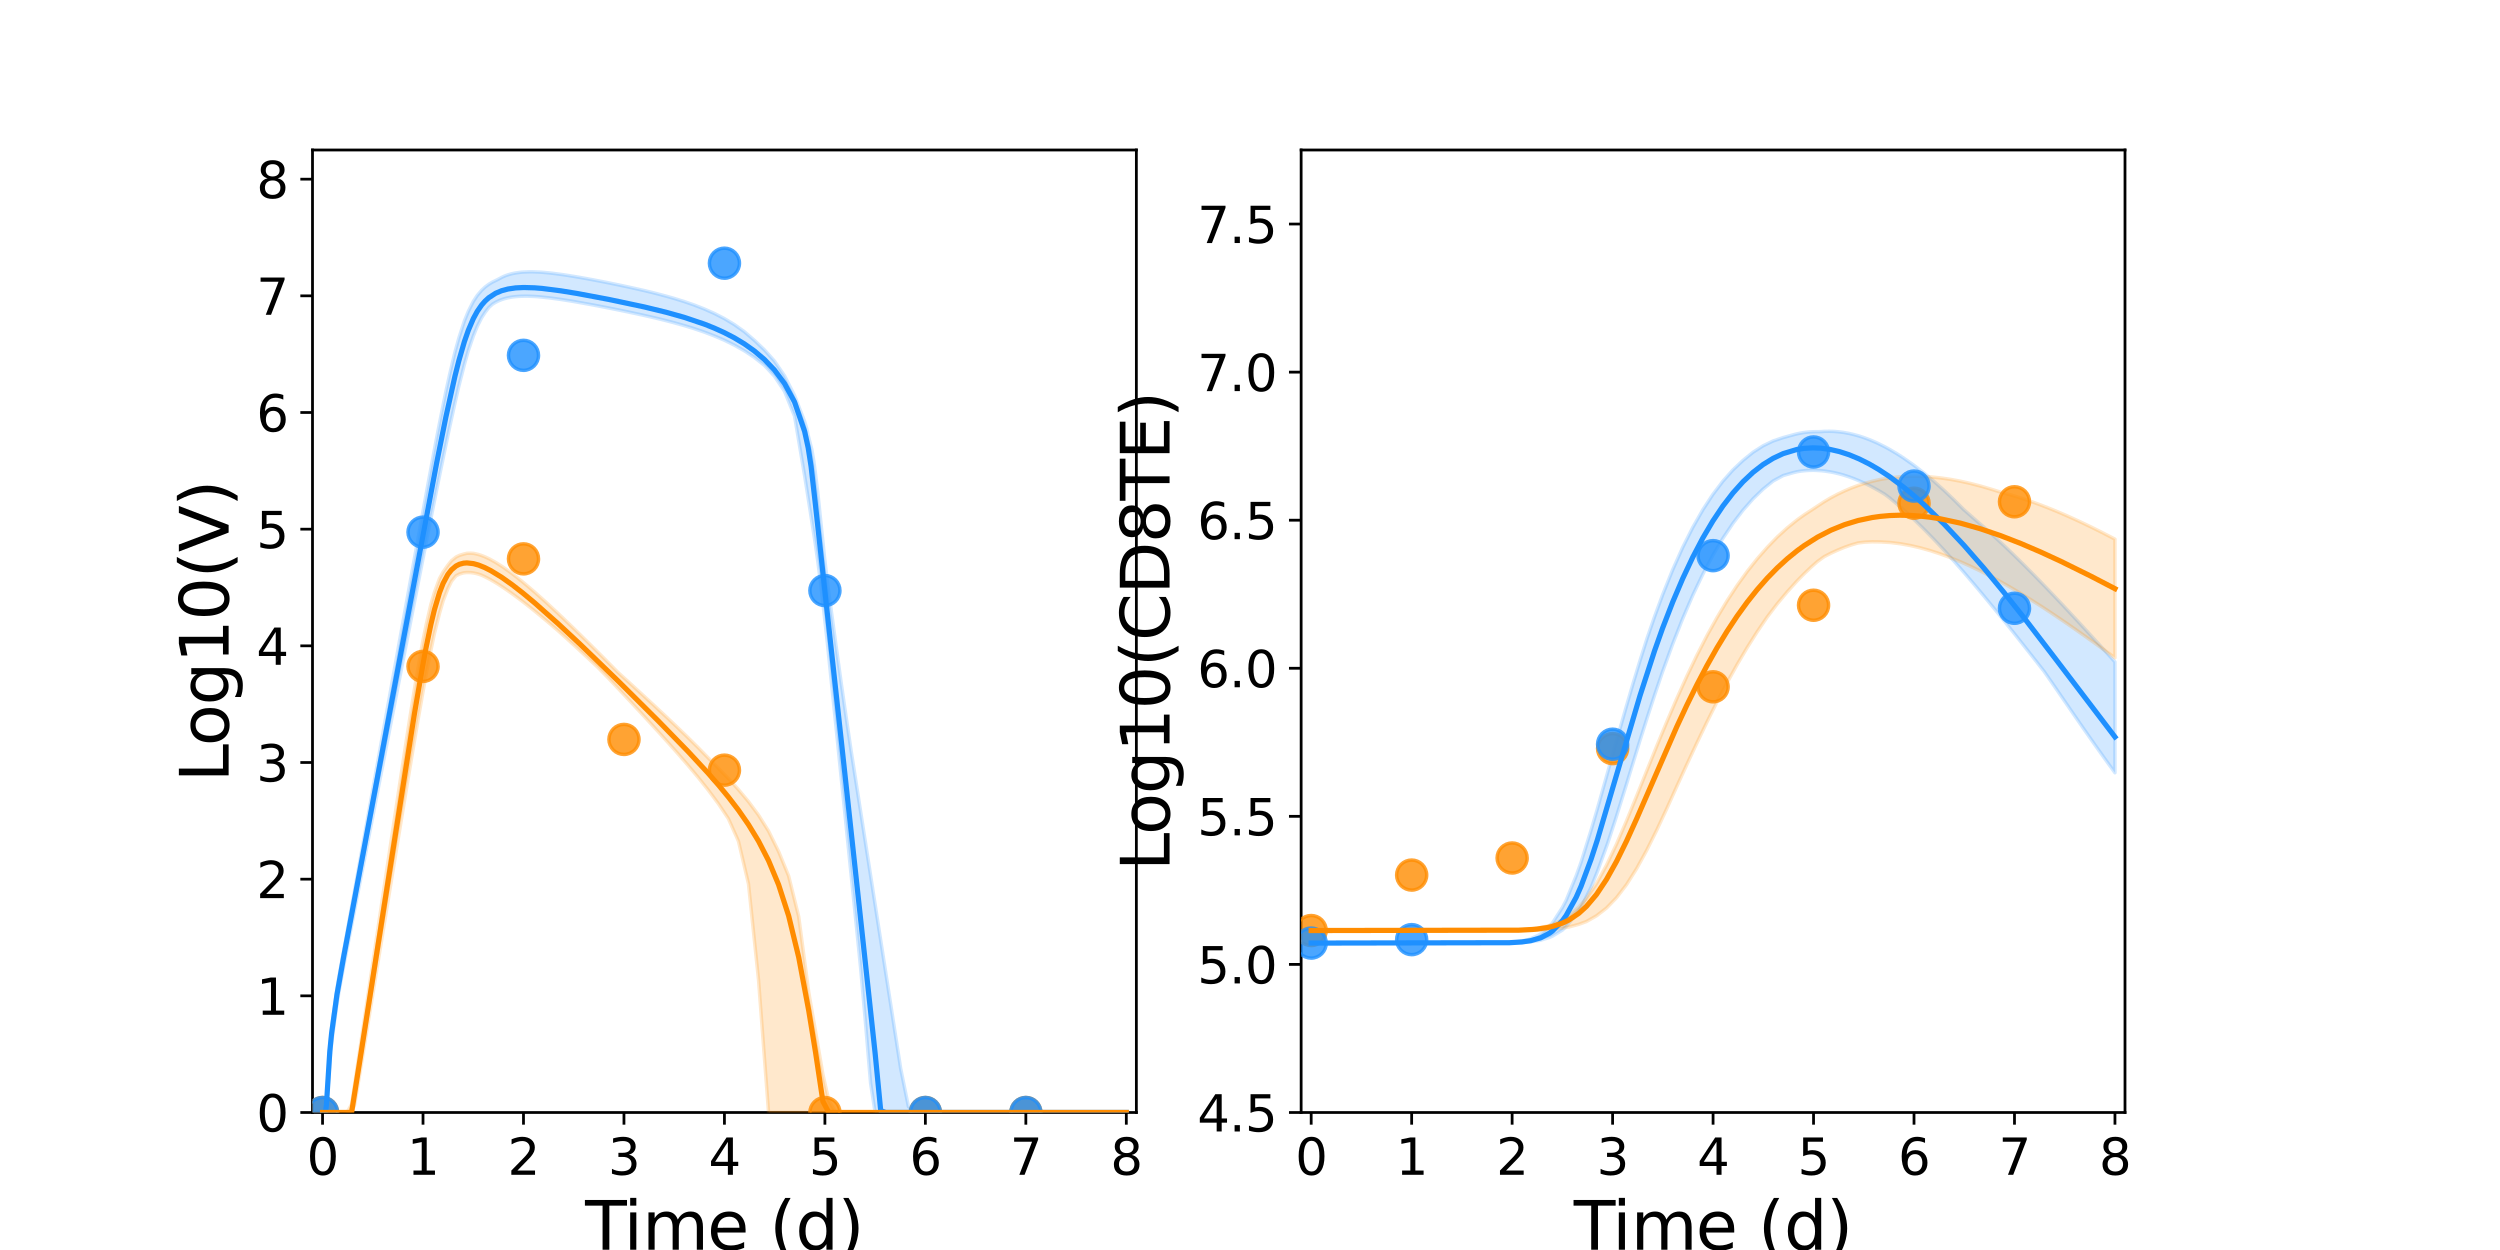 <?xml version="1.0" encoding="utf-8" standalone="no"?>
<!DOCTYPE svg PUBLIC "-//W3C//DTD SVG 1.1//EN"
  "http://www.w3.org/Graphics/SVG/1.1/DTD/svg11.dtd">
<svg xmlns:xlink="http://www.w3.org/1999/xlink" width="720pt" height="360pt" viewBox="0 0 720 360" xmlns="http://www.w3.org/2000/svg" version="1.1">
 <defs>
  <style type="text/css">*{stroke-linejoin: round; stroke-linecap: butt}</style>
 </defs>
 <g id="figure_1">
  <g id="patch_1">
   <path d="M 0 360 
L 720 360 
L 720 0 
L 0 0 
z
" style="fill: #ffffff"/>
  </g>
  <g id="axes_1">
   <g id="patch_2">
    <path d="M 90 320.4 
L 327.273 320.4 
L 327.273 43.2 
L 90 43.2 
z
" style="fill: #ffffff"/>
   </g>
   <g id="matplotlib.axis_1">
    <g id="xtick_1">
     <g id="line2d_1">
      <defs>
       <path id="m7ae15c08d1" d="M 0 0 
L 0 3.5 
" style="stroke: #000000; stroke-width: 0.8"/>
      </defs>
      <g>
       <use xlink:href="#m7ae15c08d1" x="92.894" y="320.4" style="stroke: #000000; stroke-width: 0.8"/>
      </g>
     </g>
     <g id="text_1">
      <!-- 0 -->
      <g transform="translate(88.313 338.342) scale(0.144 -0.144)">
       <defs>
        <path id="DejaVuSans-30" d="M 2034 4250 
Q 1547 4250 1301 3770 
Q 1056 3291 1056 2328 
Q 1056 1369 1301 889 
Q 1547 409 2034 409 
Q 2525 409 2770 889 
Q 3016 1369 3016 2328 
Q 3016 3291 2770 3770 
Q 2525 4250 2034 4250 
z
M 2034 4750 
Q 2819 4750 3233 4129 
Q 3647 3509 3647 2328 
Q 3647 1150 3233 529 
Q 2819 -91 2034 -91 
Q 1250 -91 836 529 
Q 422 1150 422 2328 
Q 422 3509 836 4129 
Q 1250 4750 2034 4750 
z
" transform="scale(0.016)"/>
       </defs>
       <use xlink:href="#DejaVuSans-30"/>
      </g>
     </g>
    </g>
    <g id="xtick_2">
     <g id="line2d_2">
      <g>
       <use xlink:href="#m7ae15c08d1" x="121.829" y="320.4" style="stroke: #000000; stroke-width: 0.8"/>
      </g>
     </g>
     <g id="text_2">
      <!-- 1 -->
      <g transform="translate(117.248 338.342) scale(0.144 -0.144)">
       <defs>
        <path id="DejaVuSans-31" d="M 794 531 
L 1825 531 
L 1825 4091 
L 703 3866 
L 703 4441 
L 1819 4666 
L 2450 4666 
L 2450 531 
L 3481 531 
L 3481 0 
L 794 0 
L 794 531 
z
" transform="scale(0.016)"/>
       </defs>
       <use xlink:href="#DejaVuSans-31"/>
      </g>
     </g>
    </g>
    <g id="xtick_3">
     <g id="line2d_3">
      <g>
       <use xlink:href="#m7ae15c08d1" x="150.765" y="320.4" style="stroke: #000000; stroke-width: 0.8"/>
      </g>
     </g>
     <g id="text_3">
      <!-- 2 -->
      <g transform="translate(146.184 338.342) scale(0.144 -0.144)">
       <defs>
        <path id="DejaVuSans-32" d="M 1228 531 
L 3431 531 
L 3431 0 
L 469 0 
L 469 531 
Q 828 903 1448 1529 
Q 2069 2156 2228 2338 
Q 2531 2678 2651 2914 
Q 2772 3150 2772 3378 
Q 2772 3750 2511 3984 
Q 2250 4219 1831 4219 
Q 1534 4219 1204 4116 
Q 875 4013 500 3803 
L 500 4441 
Q 881 4594 1212 4672 
Q 1544 4750 1819 4750 
Q 2544 4750 2975 4387 
Q 3406 4025 3406 3419 
Q 3406 3131 3298 2873 
Q 3191 2616 2906 2266 
Q 2828 2175 2409 1742 
Q 1991 1309 1228 531 
z
" transform="scale(0.016)"/>
       </defs>
       <use xlink:href="#DejaVuSans-32"/>
      </g>
     </g>
    </g>
    <g id="xtick_4">
     <g id="line2d_4">
      <g>
       <use xlink:href="#m7ae15c08d1" x="179.701" y="320.4" style="stroke: #000000; stroke-width: 0.8"/>
      </g>
     </g>
     <g id="text_4">
      <!-- 3 -->
      <g transform="translate(175.12 338.342) scale(0.144 -0.144)">
       <defs>
        <path id="DejaVuSans-33" d="M 2597 2516 
Q 3050 2419 3304 2112 
Q 3559 1806 3559 1356 
Q 3559 666 3084 287 
Q 2609 -91 1734 -91 
Q 1441 -91 1130 -33 
Q 819 25 488 141 
L 488 750 
Q 750 597 1062 519 
Q 1375 441 1716 441 
Q 2309 441 2620 675 
Q 2931 909 2931 1356 
Q 2931 1769 2642 2001 
Q 2353 2234 1838 2234 
L 1294 2234 
L 1294 2753 
L 1863 2753 
Q 2328 2753 2575 2939 
Q 2822 3125 2822 3475 
Q 2822 3834 2567 4026 
Q 2313 4219 1838 4219 
Q 1578 4219 1281 4162 
Q 984 4106 628 3988 
L 628 4550 
Q 988 4650 1302 4700 
Q 1616 4750 1894 4750 
Q 2613 4750 3031 4423 
Q 3450 4097 3450 3541 
Q 3450 3153 3228 2886 
Q 3006 2619 2597 2516 
z
" transform="scale(0.016)"/>
       </defs>
       <use xlink:href="#DejaVuSans-33"/>
      </g>
     </g>
    </g>
    <g id="xtick_5">
     <g id="line2d_5">
      <g>
       <use xlink:href="#m7ae15c08d1" x="208.636" y="320.4" style="stroke: #000000; stroke-width: 0.8"/>
      </g>
     </g>
     <g id="text_5">
      <!-- 4 -->
      <g transform="translate(204.055 338.342) scale(0.144 -0.144)">
       <defs>
        <path id="DejaVuSans-34" d="M 2419 4116 
L 825 1625 
L 2419 1625 
L 2419 4116 
z
M 2253 4666 
L 3047 4666 
L 3047 1625 
L 3713 1625 
L 3713 1100 
L 3047 1100 
L 3047 0 
L 2419 0 
L 2419 1100 
L 313 1100 
L 313 1709 
L 2253 4666 
z
" transform="scale(0.016)"/>
       </defs>
       <use xlink:href="#DejaVuSans-34"/>
      </g>
     </g>
    </g>
    <g id="xtick_6">
     <g id="line2d_6">
      <g>
       <use xlink:href="#m7ae15c08d1" x="237.572" y="320.4" style="stroke: #000000; stroke-width: 0.8"/>
      </g>
     </g>
     <g id="text_6">
      <!-- 5 -->
      <g transform="translate(232.991 338.342) scale(0.144 -0.144)">
       <defs>
        <path id="DejaVuSans-35" d="M 691 4666 
L 3169 4666 
L 3169 4134 
L 1269 4134 
L 1269 2991 
Q 1406 3038 1543 3061 
Q 1681 3084 1819 3084 
Q 2600 3084 3056 2656 
Q 3513 2228 3513 1497 
Q 3513 744 3044 326 
Q 2575 -91 1722 -91 
Q 1428 -91 1123 -41 
Q 819 9 494 109 
L 494 744 
Q 775 591 1075 516 
Q 1375 441 1709 441 
Q 2250 441 2565 725 
Q 2881 1009 2881 1497 
Q 2881 1984 2565 2268 
Q 2250 2553 1709 2553 
Q 1456 2553 1204 2497 
Q 953 2441 691 2322 
L 691 4666 
z
" transform="scale(0.016)"/>
       </defs>
       <use xlink:href="#DejaVuSans-35"/>
      </g>
     </g>
    </g>
    <g id="xtick_7">
     <g id="line2d_7">
      <g>
       <use xlink:href="#m7ae15c08d1" x="266.508" y="320.4" style="stroke: #000000; stroke-width: 0.8"/>
      </g>
     </g>
     <g id="text_7">
      <!-- 6 -->
      <g transform="translate(261.927 338.342) scale(0.144 -0.144)">
       <defs>
        <path id="DejaVuSans-36" d="M 2113 2584 
Q 1688 2584 1439 2293 
Q 1191 2003 1191 1497 
Q 1191 994 1439 701 
Q 1688 409 2113 409 
Q 2538 409 2786 701 
Q 3034 994 3034 1497 
Q 3034 2003 2786 2293 
Q 2538 2584 2113 2584 
z
M 3366 4563 
L 3366 3988 
Q 3128 4100 2886 4159 
Q 2644 4219 2406 4219 
Q 1781 4219 1451 3797 
Q 1122 3375 1075 2522 
Q 1259 2794 1537 2939 
Q 1816 3084 2150 3084 
Q 2853 3084 3261 2657 
Q 3669 2231 3669 1497 
Q 3669 778 3244 343 
Q 2819 -91 2113 -91 
Q 1303 -91 875 529 
Q 447 1150 447 2328 
Q 447 3434 972 4092 
Q 1497 4750 2381 4750 
Q 2619 4750 2861 4703 
Q 3103 4656 3366 4563 
z
" transform="scale(0.016)"/>
       </defs>
       <use xlink:href="#DejaVuSans-36"/>
      </g>
     </g>
    </g>
    <g id="xtick_8">
     <g id="line2d_8">
      <g>
       <use xlink:href="#m7ae15c08d1" x="295.443" y="320.4" style="stroke: #000000; stroke-width: 0.8"/>
      </g>
     </g>
     <g id="text_8">
      <!-- 7 -->
      <g transform="translate(290.862 338.342) scale(0.144 -0.144)">
       <defs>
        <path id="DejaVuSans-37" d="M 525 4666 
L 3525 4666 
L 3525 4397 
L 1831 0 
L 1172 0 
L 2766 4134 
L 525 4134 
L 525 4666 
z
" transform="scale(0.016)"/>
       </defs>
       <use xlink:href="#DejaVuSans-37"/>
      </g>
     </g>
    </g>
    <g id="xtick_9">
     <g id="line2d_9">
      <g>
       <use xlink:href="#m7ae15c08d1" x="324.379" y="320.4" style="stroke: #000000; stroke-width: 0.8"/>
      </g>
     </g>
     <g id="text_9">
      <!-- 8 -->
      <g transform="translate(319.798 338.342) scale(0.144 -0.144)">
       <defs>
        <path id="DejaVuSans-38" d="M 2034 2216 
Q 1584 2216 1326 1975 
Q 1069 1734 1069 1313 
Q 1069 891 1326 650 
Q 1584 409 2034 409 
Q 2484 409 2743 651 
Q 3003 894 3003 1313 
Q 3003 1734 2745 1975 
Q 2488 2216 2034 2216 
z
M 1403 2484 
Q 997 2584 770 2862 
Q 544 3141 544 3541 
Q 544 4100 942 4425 
Q 1341 4750 2034 4750 
Q 2731 4750 3128 4425 
Q 3525 4100 3525 3541 
Q 3525 3141 3298 2862 
Q 3072 2584 2669 2484 
Q 3125 2378 3379 2068 
Q 3634 1759 3634 1313 
Q 3634 634 3220 271 
Q 2806 -91 2034 -91 
Q 1263 -91 848 271 
Q 434 634 434 1313 
Q 434 1759 690 2068 
Q 947 2378 1403 2484 
z
M 1172 3481 
Q 1172 3119 1398 2916 
Q 1625 2713 2034 2713 
Q 2441 2713 2670 2916 
Q 2900 3119 2900 3481 
Q 2900 3844 2670 4047 
Q 2441 4250 2034 4250 
Q 1625 4250 1398 4047 
Q 1172 3844 1172 3481 
z
" transform="scale(0.016)"/>
       </defs>
       <use xlink:href="#DejaVuSans-38"/>
      </g>
     </g>
    </g>
    <g id="text_10">
     <!-- Time (d) -->
     <g transform="translate(168.511 359.925) scale(0.192 -0.192)">
      <defs>
       <path id="DejaVuSans-54" d="M -19 4666 
L 3928 4666 
L 3928 4134 
L 2272 4134 
L 2272 0 
L 1638 0 
L 1638 4134 
L -19 4134 
L -19 4666 
z
" transform="scale(0.016)"/>
       <path id="DejaVuSans-69" d="M 603 3500 
L 1178 3500 
L 1178 0 
L 603 0 
L 603 3500 
z
M 603 4863 
L 1178 4863 
L 1178 4134 
L 603 4134 
L 603 4863 
z
" transform="scale(0.016)"/>
       <path id="DejaVuSans-6d" d="M 3328 2828 
Q 3544 3216 3844 3400 
Q 4144 3584 4550 3584 
Q 5097 3584 5394 3201 
Q 5691 2819 5691 2113 
L 5691 0 
L 5113 0 
L 5113 2094 
Q 5113 2597 4934 2840 
Q 4756 3084 4391 3084 
Q 3944 3084 3684 2787 
Q 3425 2491 3425 1978 
L 3425 0 
L 2847 0 
L 2847 2094 
Q 2847 2600 2669 2842 
Q 2491 3084 2119 3084 
Q 1678 3084 1418 2786 
Q 1159 2488 1159 1978 
L 1159 0 
L 581 0 
L 581 3500 
L 1159 3500 
L 1159 2956 
Q 1356 3278 1631 3431 
Q 1906 3584 2284 3584 
Q 2666 3584 2933 3390 
Q 3200 3197 3328 2828 
z
" transform="scale(0.016)"/>
       <path id="DejaVuSans-65" d="M 3597 1894 
L 3597 1613 
L 953 1613 
Q 991 1019 1311 708 
Q 1631 397 2203 397 
Q 2534 397 2845 478 
Q 3156 559 3463 722 
L 3463 178 
Q 3153 47 2828 -22 
Q 2503 -91 2169 -91 
Q 1331 -91 842 396 
Q 353 884 353 1716 
Q 353 2575 817 3079 
Q 1281 3584 2069 3584 
Q 2775 3584 3186 3129 
Q 3597 2675 3597 1894 
z
M 3022 2063 
Q 3016 2534 2758 2815 
Q 2500 3097 2075 3097 
Q 1594 3097 1305 2825 
Q 1016 2553 972 2059 
L 3022 2063 
z
" transform="scale(0.016)"/>
       <path id="DejaVuSans-20" transform="scale(0.016)"/>
       <path id="DejaVuSans-28" d="M 1984 4856 
Q 1566 4138 1362 3434 
Q 1159 2731 1159 2009 
Q 1159 1288 1364 580 
Q 1569 -128 1984 -844 
L 1484 -844 
Q 1016 -109 783 600 
Q 550 1309 550 2009 
Q 550 2706 781 3412 
Q 1013 4119 1484 4856 
L 1984 4856 
z
" transform="scale(0.016)"/>
       <path id="DejaVuSans-64" d="M 2906 2969 
L 2906 4863 
L 3481 4863 
L 3481 0 
L 2906 0 
L 2906 525 
Q 2725 213 2448 61 
Q 2172 -91 1784 -91 
Q 1150 -91 751 415 
Q 353 922 353 1747 
Q 353 2572 751 3078 
Q 1150 3584 1784 3584 
Q 2172 3584 2448 3432 
Q 2725 3281 2906 2969 
z
M 947 1747 
Q 947 1113 1208 752 
Q 1469 391 1925 391 
Q 2381 391 2643 752 
Q 2906 1113 2906 1747 
Q 2906 2381 2643 2742 
Q 2381 3103 1925 3103 
Q 1469 3103 1208 2742 
Q 947 2381 947 1747 
z
" transform="scale(0.016)"/>
       <path id="DejaVuSans-29" d="M 513 4856 
L 1013 4856 
Q 1481 4119 1714 3412 
Q 1947 2706 1947 2009 
Q 1947 1309 1714 600 
Q 1481 -109 1013 -844 
L 513 -844 
Q 928 -128 1133 580 
Q 1338 1288 1338 2009 
Q 1338 2731 1133 3434 
Q 928 4138 513 4856 
z
" transform="scale(0.016)"/>
      </defs>
      <use xlink:href="#DejaVuSans-54"/>
      <use xlink:href="#DejaVuSans-69" x="57.959"/>
      <use xlink:href="#DejaVuSans-6d" x="85.742"/>
      <use xlink:href="#DejaVuSans-65" x="183.154"/>
      <use xlink:href="#DejaVuSans-20" x="244.678"/>
      <use xlink:href="#DejaVuSans-28" x="276.465"/>
      <use xlink:href="#DejaVuSans-64" x="315.479"/>
      <use xlink:href="#DejaVuSans-29" x="378.955"/>
     </g>
    </g>
   </g>
   <g id="matplotlib.axis_2">
    <g id="ytick_1">
     <g id="line2d_10">
      <defs>
       <path id="md135dde572" d="M 0 0 
L -3.5 0 
" style="stroke: #000000; stroke-width: 0.8"/>
      </defs>
      <g>
       <use xlink:href="#md135dde572" x="90" y="320.4" style="stroke: #000000; stroke-width: 0.8"/>
      </g>
     </g>
     <g id="text_11">
      <!-- 0 -->
      <g transform="translate(73.838 325.871) scale(0.144 -0.144)">
       <use xlink:href="#DejaVuSans-30"/>
      </g>
     </g>
    </g>
    <g id="ytick_2">
     <g id="line2d_11">
      <g>
       <use xlink:href="#md135dde572" x="90" y="286.8" style="stroke: #000000; stroke-width: 0.8"/>
      </g>
     </g>
     <g id="text_12">
      <!-- 1 -->
      <g transform="translate(73.838 292.271) scale(0.144 -0.144)">
       <use xlink:href="#DejaVuSans-31"/>
      </g>
     </g>
    </g>
    <g id="ytick_3">
     <g id="line2d_12">
      <g>
       <use xlink:href="#md135dde572" x="90" y="253.2" style="stroke: #000000; stroke-width: 0.8"/>
      </g>
     </g>
     <g id="text_13">
      <!-- 2 -->
      <g transform="translate(73.838 258.671) scale(0.144 -0.144)">
       <use xlink:href="#DejaVuSans-32"/>
      </g>
     </g>
    </g>
    <g id="ytick_4">
     <g id="line2d_13">
      <g>
       <use xlink:href="#md135dde572" x="90" y="219.6" style="stroke: #000000; stroke-width: 0.8"/>
      </g>
     </g>
     <g id="text_14">
      <!-- 3 -->
      <g transform="translate(73.838 225.071) scale(0.144 -0.144)">
       <use xlink:href="#DejaVuSans-33"/>
      </g>
     </g>
    </g>
    <g id="ytick_5">
     <g id="line2d_14">
      <g>
       <use xlink:href="#md135dde572" x="90" y="186" style="stroke: #000000; stroke-width: 0.8"/>
      </g>
     </g>
     <g id="text_15">
      <!-- 4 -->
      <g transform="translate(73.838 191.471) scale(0.144 -0.144)">
       <use xlink:href="#DejaVuSans-34"/>
      </g>
     </g>
    </g>
    <g id="ytick_6">
     <g id="line2d_15">
      <g>
       <use xlink:href="#md135dde572" x="90" y="152.4" style="stroke: #000000; stroke-width: 0.8"/>
      </g>
     </g>
     <g id="text_16">
      <!-- 5 -->
      <g transform="translate(73.838 157.871) scale(0.144 -0.144)">
       <use xlink:href="#DejaVuSans-35"/>
      </g>
     </g>
    </g>
    <g id="ytick_7">
     <g id="line2d_16">
      <g>
       <use xlink:href="#md135dde572" x="90" y="118.8" style="stroke: #000000; stroke-width: 0.8"/>
      </g>
     </g>
     <g id="text_17">
      <!-- 6 -->
      <g transform="translate(73.838 124.271) scale(0.144 -0.144)">
       <use xlink:href="#DejaVuSans-36"/>
      </g>
     </g>
    </g>
    <g id="ytick_8">
     <g id="line2d_17">
      <g>
       <use xlink:href="#md135dde572" x="90" y="85.2" style="stroke: #000000; stroke-width: 0.8"/>
      </g>
     </g>
     <g id="text_18">
      <!-- 7 -->
      <g transform="translate(73.838 90.671) scale(0.144 -0.144)">
       <use xlink:href="#DejaVuSans-37"/>
      </g>
     </g>
    </g>
    <g id="ytick_9">
     <g id="line2d_18">
      <g>
       <use xlink:href="#md135dde572" x="90" y="51.6" style="stroke: #000000; stroke-width: 0.8"/>
      </g>
     </g>
     <g id="text_19">
      <!-- 8 -->
      <g transform="translate(73.838 57.071) scale(0.144 -0.144)">
       <use xlink:href="#DejaVuSans-38"/>
      </g>
     </g>
    </g>
    <g id="text_20">
     <!-- Log10(V) -->
     <g transform="translate(65.845 225.224) rotate(-90) scale(0.192 -0.192)">
      <defs>
       <path id="DejaVuSans-4c" d="M 628 4666 
L 1259 4666 
L 1259 531 
L 3531 531 
L 3531 0 
L 628 0 
L 628 4666 
z
" transform="scale(0.016)"/>
       <path id="DejaVuSans-6f" d="M 1959 3097 
Q 1497 3097 1228 2736 
Q 959 2375 959 1747 
Q 959 1119 1226 758 
Q 1494 397 1959 397 
Q 2419 397 2687 759 
Q 2956 1122 2956 1747 
Q 2956 2369 2687 2733 
Q 2419 3097 1959 3097 
z
M 1959 3584 
Q 2709 3584 3137 3096 
Q 3566 2609 3566 1747 
Q 3566 888 3137 398 
Q 2709 -91 1959 -91 
Q 1206 -91 779 398 
Q 353 888 353 1747 
Q 353 2609 779 3096 
Q 1206 3584 1959 3584 
z
" transform="scale(0.016)"/>
       <path id="DejaVuSans-67" d="M 2906 1791 
Q 2906 2416 2648 2759 
Q 2391 3103 1925 3103 
Q 1463 3103 1205 2759 
Q 947 2416 947 1791 
Q 947 1169 1205 825 
Q 1463 481 1925 481 
Q 2391 481 2648 825 
Q 2906 1169 2906 1791 
z
M 3481 434 
Q 3481 -459 3084 -895 
Q 2688 -1331 1869 -1331 
Q 1566 -1331 1297 -1286 
Q 1028 -1241 775 -1147 
L 775 -588 
Q 1028 -725 1275 -790 
Q 1522 -856 1778 -856 
Q 2344 -856 2625 -561 
Q 2906 -266 2906 331 
L 2906 616 
Q 2728 306 2450 153 
Q 2172 0 1784 0 
Q 1141 0 747 490 
Q 353 981 353 1791 
Q 353 2603 747 3093 
Q 1141 3584 1784 3584 
Q 2172 3584 2450 3431 
Q 2728 3278 2906 2969 
L 2906 3500 
L 3481 3500 
L 3481 434 
z
" transform="scale(0.016)"/>
       <path id="DejaVuSans-56" d="M 1831 0 
L 50 4666 
L 709 4666 
L 2188 738 
L 3669 4666 
L 4325 4666 
L 2547 0 
L 1831 0 
z
" transform="scale(0.016)"/>
      </defs>
      <use xlink:href="#DejaVuSans-4c"/>
      <use xlink:href="#DejaVuSans-6f" x="53.963"/>
      <use xlink:href="#DejaVuSans-67" x="115.145"/>
      <use xlink:href="#DejaVuSans-31" x="178.621"/>
      <use xlink:href="#DejaVuSans-30" x="242.244"/>
      <use xlink:href="#DejaVuSans-28" x="305.867"/>
      <use xlink:href="#DejaVuSans-56" x="344.881"/>
      <use xlink:href="#DejaVuSans-29" x="413.289"/>
     </g>
    </g>
   </g>
   <g id="patch_3">
    <path d="M 90 320.4 
L 90 43.2 
" style="fill: none; stroke: #000000; stroke-width: 0.8; stroke-linejoin: miter; stroke-linecap: square"/>
   </g>
   <g id="patch_4">
    <path d="M 327.273 320.4 
L 327.273 43.2 
" style="fill: none; stroke: #000000; stroke-width: 0.8; stroke-linejoin: miter; stroke-linecap: square"/>
   </g>
   <g id="patch_5">
    <path d="M 90 320.4 
L 327.273 320.4 
" style="fill: none; stroke: #000000; stroke-width: 0.8; stroke-linejoin: miter; stroke-linecap: square"/>
   </g>
   <g id="patch_6">
    <path d="M 90 43.2 
L 327.273 43.2 
" style="fill: none; stroke: #000000; stroke-width: 0.8; stroke-linejoin: miter; stroke-linecap: square"/>
   </g>
   <g id="PolyCollection_1">
    <defs>
     <path id="m234bbfe57b" d="M 92.894 -39.6 
L 92.894 -39.6 
L 92.894 -39.6 
L 92.898 -39.6 
L 92.934 -39.6 
L 93.133 -39.6 
L 93.256 -39.6 
L 93.737 -39.6 
L 94.017 -40.463 
L 94.986 -53.837 
L 95.498 -59.567 
L 97.037 -70.697 
L 97.651 -74.508 
L 98.99 -81.722 
L 99.726 -85.559 
L 101.173 -93.009 
L 101.994 -97.219 
L 103.428 -104.591 
L 104.324 -109.191 
L 105.777 -116.666 
L 106.729 -121.561 
L 108.181 -129.034 
L 109.177 -134.157 
L 110.63 -141.634 
L 111.658 -146.925 
L 113.253 -155.139 
L 114.265 -160.354 
L 115.658 -167.513 
L 116.71 -172.921 
L 118.228 -180.721 
L 119.273 -186.086 
L 120.686 -193.286 
L 121.756 -198.746 
L 123.278 -206.47 
L 124.341 -211.857 
L 125.78 -219.01 
L 126.872 -224.387 
L 128.434 -231.918 
L 129.533 -237.138 
L 131.022 -243.877 
L 132.149 -248.795 
L 133.745 -255.03 
L 134.874 -259.003 
L 136.327 -263.238 
L 137.442 -265.968 
L 138.701 -268.473 
L 139.701 -270.012 
L 140.769 -271.421 
L 141.837 -272.396 
L 142.748 -272.944 
L 143.661 -273.391 
L 144.456 -273.706 
L 145.17 -273.943 
L 145.776 -274.108 
L 146.307 -274.23 
L 146.779 -274.325 
L 147.25 -274.407 
L 147.642 -274.466 
L 148.071 -274.522 
L 148.5 -274.568 
L 148.886 -274.603 
L 149.274 -274.632 
L 149.663 -274.656 
L 150.052 -274.665 
L 150.441 -274.675 
L 150.83 -274.685 
L 151.218 -274.695 
L 151.607 -274.696 
L 151.996 -274.691 
L 152.385 -274.676 
L 152.778 -274.66 
L 153.174 -274.645 
L 153.576 -274.63 
L 153.982 -274.611 
L 154.395 -274.583 
L 154.815 -274.552 
L 155.242 -274.513 
L 155.677 -274.474 
L 156.12 -274.434 
L 158.375 -274.187 
L 159.003 -274.106 
L 161.512 -273.76 
L 162.353 -273.628 
L 165.246 -273.161 
L 166.323 -272.974 
L 169.217 -272.457 
L 170.612 -272.198 
L 173.506 -271.646 
L 175.324 -271.29 
L 178.217 -270.709 
L 180.561 -270.225 
L 183.455 -269.609 
L 185.52 -269.152 
L 187.584 -268.682 
L 189.671 -268.191 
L 191.807 -267.66 
L 194.107 -267.057 
L 197.001 -266.245 
L 199.894 -265.357 
L 202.788 -264.373 
L 205.681 -263.273 
L 208.575 -262.03 
L 211.468 -260.611 
L 214.362 -258.974 
L 217.255 -257.061 
L 220.149 -254.773 
L 223.043 -251.648 
L 225.936 -247.301 
L 228.83 -240.149 
L 231.723 -223.036 
L 232.302 -219.365 
L 232.757 -216.479 
L 233.336 -212.808 
L 233.589 -211.187 
L 233.798 -209.857 
L 233.802 -209.829 
L 233.803 -209.824 
L 233.811 -209.769 
L 233.828 -209.66 
L 233.837 -209.608 
L 233.841 -209.579 
L 233.843 -209.568 
L 233.844 -209.561 
L 233.844 -209.561 
L 233.844 -209.558 
L 233.845 -209.556 
L 233.845 -209.554 
L 233.845 -209.552 
L 233.846 -209.55 
L 233.846 -209.548 
L 233.846 -209.546 
L 233.846 -209.544 
L 233.847 -209.542 
L 233.847 -209.54 
L 233.848 -209.537 
L 233.848 -209.534 
L 233.851 -209.518 
L 233.854 -209.496 
L 233.866 -209.422 
L 233.892 -209.251 
L 233.984 -208.666 
L 234.383 -206.114 
L 234.783 -203.556 
L 235.593 -197.845 
L 236.249 -192.701 
L 237.424 -182.464 
L 238.291 -174.693 
L 239.709 -160.829 
L 240.732 -151.026 
L 242.281 -135.777 
L 243.414 -124.878 
L 245.018 -109.033 
L 246.229 -97.321 
L 247.849 -81.295 
L 249.114 -67.118 
L 250.73 -48.034 
L 252.037 -39.6 
L 253.645 -39.6 
L 255.095 -39.6 
L 256.252 -39.6 
L 258.062 -39.6 
L 259.396 -39.6 
L 261.627 -39.6 
L 263.468 -39.6 
L 266.362 -39.6 
L 269.256 -39.6 
L 272.149 -39.6 
L 275.043 -39.6 
L 277.936 -39.6 
L 280.83 -39.6 
L 283.723 -39.6 
L 286.617 -39.6 
L 289.511 -39.6 
L 292.404 -39.6 
L 295.298 -39.6 
L 298.191 -39.6 
L 301.085 -39.6 
L 303.978 -39.6 
L 306.872 -39.6 
L 309.766 -39.6 
L 312.659 -39.6 
L 315.553 -39.6 
L 318.446 -39.6 
L 321.34 -39.6 
L 324.233 -39.6 
L 324.379 -39.6 
L 324.379 -39.6 
L 324.379 -39.6 
L 324.233 -39.6 
L 321.34 -39.6 
L 318.446 -39.6 
L 315.553 -39.6 
L 312.659 -39.6 
L 309.766 -39.6 
L 306.872 -39.6 
L 303.978 -39.6 
L 301.085 -39.6 
L 298.191 -39.6 
L 295.298 -39.6 
L 292.404 -39.6 
L 289.511 -39.6 
L 286.617 -39.6 
L 283.723 -39.6 
L 280.83 -39.6 
L 277.936 -39.6 
L 275.043 -39.6 
L 272.149 -39.6 
L 269.256 -39.6 
L 266.362 -39.6 
L 263.468 -39.6 
L 261.627 -41.291 
L 259.396 -52.278 
L 258.062 -60.839 
L 256.252 -72.457 
L 255.095 -79.882 
L 253.645 -89.183 
L 252.037 -99.495 
L 250.73 -107.878 
L 249.114 -118.237 
L 247.849 -126.349 
L 246.229 -136.728 
L 245.018 -144.479 
L 243.414 -155.352 
L 242.281 -163.226 
L 240.732 -174.396 
L 239.709 -181.921 
L 238.291 -192.347 
L 237.424 -199.883 
L 236.249 -211.148 
L 235.593 -217.532 
L 234.783 -224.199 
L 234.383 -227.181 
L 233.984 -229.538 
L 233.892 -230.079 
L 233.866 -230.236 
L 233.854 -230.304 
L 233.851 -230.325 
L 233.848 -230.34 
L 233.848 -230.343 
L 233.847 -230.345 
L 233.847 -230.347 
L 233.846 -230.349 
L 233.846 -230.351 
L 233.846 -230.353 
L 233.846 -230.355 
L 233.845 -230.356 
L 233.845 -230.358 
L 233.845 -230.36 
L 233.844 -230.362 
L 233.844 -230.364 
L 233.844 -230.365 
L 233.843 -230.371 
L 233.841 -230.382 
L 233.837 -230.408 
L 233.828 -230.453 
L 233.811 -230.542 
L 233.803 -230.587 
L 233.802 -230.592 
L 233.798 -230.614 
L 233.589 -231.395 
L 233.336 -232.37 
L 232.757 -234.643 
L 232.302 -236.743 
L 231.723 -238.645 
L 228.83 -246.104 
L 225.936 -251.787 
L 223.043 -256.012 
L 220.149 -259.242 
L 217.255 -262 
L 214.362 -264.488 
L 211.468 -266.544 
L 208.575 -268.277 
L 205.681 -269.76 
L 202.788 -271.046 
L 199.894 -272.174 
L 197.001 -273.175 
L 194.107 -274.073 
L 191.807 -274.725 
L 189.671 -275.296 
L 187.584 -275.827 
L 185.52 -276.323 
L 183.455 -276.798 
L 180.561 -277.439 
L 178.217 -277.938 
L 175.324 -278.533 
L 173.506 -278.897 
L 170.612 -279.452 
L 169.217 -279.712 
L 166.323 -280.227 
L 165.246 -280.407 
L 162.353 -280.867 
L 161.512 -280.984 
L 159.003 -281.313 
L 158.375 -281.38 
L 156.12 -281.591 
L 155.677 -281.622 
L 155.242 -281.647 
L 154.815 -281.663 
L 154.395 -281.68 
L 153.982 -281.696 
L 153.576 -281.712 
L 153.174 -281.721 
L 152.778 -281.723 
L 152.385 -281.717 
L 151.996 -281.702 
L 151.607 -281.687 
L 151.218 -281.672 
L 150.83 -281.657 
L 150.441 -281.631 
L 150.052 -281.599 
L 149.663 -281.547 
L 149.274 -281.495 
L 148.886 -281.443 
L 148.5 -281.39 
L 148.071 -281.31 
L 147.642 -281.22 
L 147.25 -281.126 
L 146.779 -281 
L 146.307 -280.858 
L 145.776 -280.676 
L 145.17 -280.436 
L 144.456 -280.104 
L 143.661 -279.669 
L 142.748 -279.204 
L 141.837 -278.77 
L 140.769 -278.129 
L 139.701 -277.33 
L 138.701 -276.399 
L 137.442 -274.91 
L 136.327 -273.218 
L 134.874 -270.334 
L 133.745 -267.567 
L 132.149 -262.641 
L 131.022 -258.574 
L 129.533 -252.323 
L 128.434 -247.329 
L 126.872 -239.64 
L 125.78 -234.045 
L 124.341 -226.419 
L 123.278 -220.708 
L 121.756 -212.414 
L 120.686 -206.55 
L 119.273 -198.751 
L 118.228 -192.98 
L 116.71 -184.573 
L 115.658 -178.757 
L 114.265 -171.011 
L 113.253 -165.406 
L 111.658 -156.554 
L 110.63 -150.864 
L 109.177 -142.762 
L 108.181 -137.249 
L 106.729 -129.173 
L 105.777 -123.908 
L 104.324 -115.83 
L 103.428 -110.88 
L 101.994 -102.914 
L 101.173 -98.387 
L 99.726 -90.353 
L 98.99 -86.313 
L 97.651 -79.005 
L 97.037 -75.317 
L 95.498 -64.05 
L 94.986 -58.592 
L 94.017 -43.463 
L 93.737 -39.827 
L 93.256 -39.6 
L 93.133 -39.6 
L 92.934 -39.6 
L 92.898 -39.6 
L 92.894 -39.6 
L 92.894 -39.6 
z
" style="stroke: #1e90ff; stroke-opacity: 0.2"/>
    </defs>
    <g clip-path="url(#p28c4f8aba3)">
     <use xlink:href="#m234bbfe57b" x="0" y="360" style="fill: #1e90ff; fill-opacity: 0.2; stroke: #1e90ff; stroke-opacity: 0.2"/>
    </g>
   </g>
   <g id="PolyCollection_2">
    <defs>
     <path id="meba538218a" d="M 92.894 -39.6 
L 92.894 -39.6 
L 92.894 -39.6 
L 92.898 -39.6 
L 92.942 -39.6 
L 93.065 -39.6 
L 93.253 -39.6 
L 93.71 -39.6 
L 94.168 -39.6 
L 95.032 -39.6 
L 95.716 -39.6 
L 96.918 -39.6 
L 97.712 -39.6 
L 99.17 -39.6 
L 99.987 -39.6 
L 101.254 -39.6 
L 102.134 -41.833 
L 103.577 -50.476 
L 104.457 -55.846 
L 105.72 -63.585 
L 106.645 -69.231 
L 108.043 -77.81 
L 108.962 -83.43 
L 110.227 -91.173 
L 111.177 -96.971 
L 112.551 -105.381 
L 113.49 -111.117 
L 114.754 -118.823 
L 115.717 -124.676 
L 117.08 -132.937 
L 118.037 -138.703 
L 119.337 -146.437 
L 120.321 -152.219 
L 121.739 -160.287 
L 122.736 -165.78 
L 124.094 -172.692 
L 125.118 -177.534 
L 126.578 -183.349 
L 127.61 -186.912 
L 128.982 -190.441 
L 130.023 -192.575 
L 131.335 -194.173 
L 132.305 -194.666 
L 133.498 -195.013 
L 134.475 -195.117 
L 135.502 -195.093 
L 136.365 -194.982 
L 137.135 -194.824 
L 137.824 -194.641 
L 138.513 -194.408 
L 139.079 -194.157 
L 139.593 -193.914 
L 140.107 -193.654 
L 140.531 -193.434 
L 141.004 -193.187 
L 141.383 -192.977 
L 142.604 -192.266 
L 143.119 -191.953 
L 144.447 -191.101 
L 145.109 -190.672 
L 146.709 -189.562 
L 147.545 -188.97 
L 149.634 -187.419 
L 150.672 -186.633 
L 152.76 -184.988 
L 153.984 -184.009 
L 156.611 -181.844 
L 157.975 -180.704 
L 160.869 -178.222 
L 162.405 -176.842 
L 165.298 -174.197 
L 167.092 -172.545 
L 169.985 -169.849 
L 172.154 -167.815 
L 175.048 -164.865 
L 177.941 -161.803 
L 180.835 -158.718 
L 183.728 -155.61 
L 186.622 -152.478 
L 189.515 -149.317 
L 192.409 -146.116 
L 195.303 -142.861 
L 198.196 -139.526 
L 201.09 -136.074 
L 203.983 -132.444 
L 206.877 -128.544 
L 209.77 -124.225 
L 212.664 -117.753 
L 215.558 -105.475 
L 218.451 -77.823 
L 221.345 -39.6 
L 224.238 -39.6 
L 227.132 -39.6 
L 230.025 -39.6 
L 232.919 -39.6 
L 234.874 -39.6 
L 236.997 -39.6 
L 238.7 -39.6 
L 240.649 -39.6 
L 242.597 -39.6 
L 244.545 -39.6 
L 246.493 -39.6 
L 248.441 -39.6 
L 250.389 -39.6 
L 252.353 -39.6 
L 254.47 -39.6 
L 256.766 -39.6 
L 259.596 -39.6 
L 262.49 -39.6 
L 265.384 -39.6 
L 268.277 -39.6 
L 271.171 -39.6 
L 274.064 -39.6 
L 276.958 -39.6 
L 279.851 -39.6 
L 282.745 -39.6 
L 285.639 -39.6 
L 288.532 -39.6 
L 291.426 -39.6 
L 294.319 -39.6 
L 297.213 -39.6 
L 300.106 -39.6 
L 303 -39.6 
L 305.893 -39.6 
L 308.787 -39.6 
L 311.681 -39.6 
L 314.574 -39.6 
L 317.468 -39.6 
L 320.361 -39.6 
L 323.255 -39.6 
L 324.379 -39.6 
L 324.379 -39.6 
L 324.379 -39.6 
L 323.255 -39.6 
L 320.361 -39.6 
L 317.468 -39.6 
L 314.574 -39.6 
L 311.681 -39.6 
L 308.787 -39.6 
L 305.893 -39.6 
L 303 -39.6 
L 300.106 -39.6 
L 297.213 -39.6 
L 294.319 -39.6 
L 291.426 -39.6 
L 288.532 -39.6 
L 285.639 -39.6 
L 282.745 -39.6 
L 279.851 -39.6 
L 276.958 -39.6 
L 274.064 -39.6 
L 271.171 -39.6 
L 268.277 -39.6 
L 265.384 -39.6 
L 262.49 -39.6 
L 259.596 -39.6 
L 256.766 -39.6 
L 254.47 -39.6 
L 252.353 -39.6 
L 250.389 -39.6 
L 248.441 -39.6 
L 246.493 -39.6 
L 244.545 -39.6 
L 242.597 -39.6 
L 240.649 -39.62 
L 238.7 -43.012 
L 236.997 -50.6 
L 234.874 -62.982 
L 232.919 -74.231 
L 230.025 -96.032 
L 227.132 -107.718 
L 224.238 -114.783 
L 221.345 -120.657 
L 218.451 -125.26 
L 215.558 -129.156 
L 212.664 -132.614 
L 209.77 -135.784 
L 206.877 -138.759 
L 203.983 -141.704 
L 201.09 -144.669 
L 198.196 -147.533 
L 195.303 -150.325 
L 192.409 -153.068 
L 189.515 -155.775 
L 186.622 -158.456 
L 183.728 -161.117 
L 180.835 -163.761 
L 177.941 -166.389 
L 175.048 -169.308 
L 172.154 -172.208 
L 169.985 -174.367 
L 167.092 -177.215 
L 165.298 -178.965 
L 162.405 -181.744 
L 160.869 -183.203 
L 157.975 -185.894 
L 156.611 -187.139 
L 153.984 -189.474 
L 152.76 -190.531 
L 150.672 -192.283 
L 149.634 -193.125 
L 147.545 -194.755 
L 146.709 -195.375 
L 145.109 -196.509 
L 144.447 -196.96 
L 143.119 -197.806 
L 142.604 -198.112 
L 141.383 -198.798 
L 141.004 -199.003 
L 140.531 -199.231 
L 140.107 -199.433 
L 139.593 -199.662 
L 139.079 -199.869 
L 138.513 -200.082 
L 137.824 -200.298 
L 137.135 -200.472 
L 136.365 -200.629 
L 135.502 -200.691 
L 134.475 -200.654 
L 133.498 -200.421 
L 132.305 -200.048 
L 131.335 -199.583 
L 130.023 -198.517 
L 128.982 -197.226 
L 127.61 -195.26 
L 126.578 -193.402 
L 125.118 -189.409 
L 124.094 -185.966 
L 122.736 -180.071 
L 121.739 -175.203 
L 120.321 -167.258 
L 119.337 -161.42 
L 118.037 -153.28 
L 117.08 -147.15 
L 115.717 -138.235 
L 114.754 -131.88 
L 113.49 -123.493 
L 112.551 -117.265 
L 111.177 -108.123 
L 110.227 -101.799 
L 108.962 -93.372 
L 108.043 -87.252 
L 106.645 -77.915 
L 105.72 -71.752 
L 104.457 -63.326 
L 103.577 -57.474 
L 102.134 -47.813 
L 101.254 -41.963 
L 99.987 -39.727 
L 99.17 -39.6 
L 97.712 -39.6 
L 96.918 -39.6 
L 95.716 -39.6 
L 95.032 -39.6 
L 94.168 -39.6 
L 93.71 -39.6 
L 93.253 -39.6 
L 93.065 -39.6 
L 92.942 -39.6 
L 92.898 -39.6 
L 92.894 -39.6 
L 92.894 -39.6 
z
" style="stroke: #ff8c00; stroke-opacity: 0.2"/>
    </defs>
    <g clip-path="url(#p28c4f8aba3)">
     <use xlink:href="#meba538218a" x="0" y="360" style="fill: #ff8c00; fill-opacity: 0.2; stroke: #ff8c00; stroke-opacity: 0.2"/>
    </g>
   </g>
   <g id="PathCollection_1">
    <defs>
     <path id="m5d129a83fd" d="M 0 4.33 
C 1.148 4.33 2.25 3.874 3.062 3.062 
C 3.874 2.25 4.33 1.148 4.33 0 
C 4.33 -1.148 3.874 -2.25 3.062 -3.062 
C 2.25 -3.874 1.148 -4.33 0 -4.33 
C -1.148 -4.33 -2.25 -3.874 -3.062 -3.062 
C -3.874 -2.25 -4.33 -1.148 -4.33 0 
C -4.33 1.148 -3.874 2.25 -3.062 3.062 
C -2.25 3.874 -1.148 4.33 0 4.33 
z
" style="stroke: #ff8c00; stroke-opacity: 0.8"/>
    </defs>
    <g clip-path="url(#p28c4f8aba3)">
     <use xlink:href="#m5d129a83fd" x="92.894" y="320.4" style="fill: #ff8c00; fill-opacity: 0.8; stroke: #ff8c00; stroke-opacity: 0.8"/>
     <use xlink:href="#m5d129a83fd" x="121.829" y="191.916" style="fill: #ff8c00; fill-opacity: 0.8; stroke: #ff8c00; stroke-opacity: 0.8"/>
     <use xlink:href="#m5d129a83fd" x="150.765" y="160.952" style="fill: #ff8c00; fill-opacity: 0.8; stroke: #ff8c00; stroke-opacity: 0.8"/>
     <use xlink:href="#m5d129a83fd" x="179.701" y="212.953" style="fill: #ff8c00; fill-opacity: 0.8; stroke: #ff8c00; stroke-opacity: 0.8"/>
     <use xlink:href="#m5d129a83fd" x="208.636" y="221.801" style="fill: #ff8c00; fill-opacity: 0.8; stroke: #ff8c00; stroke-opacity: 0.8"/>
     <use xlink:href="#m5d129a83fd" x="237.572" y="320.4" style="fill: #ff8c00; fill-opacity: 0.8; stroke: #ff8c00; stroke-opacity: 0.8"/>
     <use xlink:href="#m5d129a83fd" x="266.508" y="320.4" style="fill: #ff8c00; fill-opacity: 0.8; stroke: #ff8c00; stroke-opacity: 0.8"/>
     <use xlink:href="#m5d129a83fd" x="295.443" y="320.4" style="fill: #ff8c00; fill-opacity: 0.8; stroke: #ff8c00; stroke-opacity: 0.8"/>
    </g>
   </g>
   <g id="PathCollection_2">
    <defs>
     <path id="m5d37bd9524" d="M 0 4.33 
C 1.148 4.33 2.25 3.874 3.062 3.062 
C 3.874 2.25 4.33 1.148 4.33 0 
C 4.33 -1.148 3.874 -2.25 3.062 -3.062 
C 2.25 -3.874 1.148 -4.33 0 -4.33 
C -1.148 -4.33 -2.25 -3.874 -3.062 -3.062 
C -3.874 -2.25 -4.33 -1.148 -4.33 0 
C -4.33 1.148 -3.874 2.25 -3.062 3.062 
C -2.25 3.874 -1.148 4.33 0 4.33 
z
" style="stroke: #1e90ff; stroke-opacity: 0.8"/>
    </defs>
    <g clip-path="url(#p28c4f8aba3)">
     <use xlink:href="#m5d37bd9524" x="92.894" y="320.4" style="fill: #1e90ff; fill-opacity: 0.8; stroke: #1e90ff; stroke-opacity: 0.8"/>
     <use xlink:href="#m5d37bd9524" x="121.829" y="153.262" style="fill: #1e90ff; fill-opacity: 0.8; stroke: #1e90ff; stroke-opacity: 0.8"/>
     <use xlink:href="#m5d37bd9524" x="150.765" y="102.336" style="fill: #1e90ff; fill-opacity: 0.8; stroke: #1e90ff; stroke-opacity: 0.8"/>
     <use xlink:href="#m5d37bd9524" x="208.636" y="75.8" style="fill: #1e90ff; fill-opacity: 0.8; stroke: #1e90ff; stroke-opacity: 0.8"/>
     <use xlink:href="#m5d37bd9524" x="237.572" y="170.081" style="fill: #1e90ff; fill-opacity: 0.8; stroke: #1e90ff; stroke-opacity: 0.8"/>
     <use xlink:href="#m5d37bd9524" x="266.508" y="320.4" style="fill: #1e90ff; fill-opacity: 0.8; stroke: #1e90ff; stroke-opacity: 0.8"/>
     <use xlink:href="#m5d37bd9524" x="295.443" y="320.4" style="fill: #1e90ff; fill-opacity: 0.8; stroke: #1e90ff; stroke-opacity: 0.8"/>
    </g>
   </g>
   <g id="line2d_19">
    <path d="M 92.894 320.4 
L 93.737 320.4 
L 94.017 318.069 
L 94.986 302.801 
L 95.498 297.638 
L 97.037 286.484 
L 98.99 275.488 
L 125.78 133.198 
L 128.434 119.999 
L 131.022 108.35 
L 132.149 103.881 
L 133.745 98.386 
L 134.874 95.134 
L 136.327 91.74 
L 137.442 89.686 
L 138.701 87.859 
L 139.701 86.718 
L 140.769 85.745 
L 142.748 84.455 
L 144.456 83.732 
L 146.307 83.234 
L 148.5 82.915 
L 150.83 82.801 
L 153.982 82.894 
L 156.12 83.069 
L 161.512 83.754 
L 166.323 84.542 
L 175.324 86.233 
L 185.52 88.392 
L 191.807 89.92 
L 197.001 91.379 
L 202.788 93.327 
L 205.681 94.478 
L 208.575 95.786 
L 211.468 97.286 
L 214.362 99.028 
L 217.255 101.078 
L 220.149 103.537 
L 223.043 106.565 
L 225.936 110.446 
L 228.83 115.779 
L 231.723 124.22 
L 232.757 128.959 
L 233.589 134.313 
L 234.783 144.813 
L 242.281 213.267 
L 249.114 276.3 
L 252.037 303.364 
L 253.645 319.858 
L 255.095 320.4 
L 324.379 320.4 
L 324.379 320.4 
" clip-path="url(#p28c4f8aba3)" style="fill: none; stroke: #1e90ff; stroke-width: 1.5; stroke-linecap: square"/>
   </g>
   <g id="line2d_20">
    <path d="M 92.894 320.4 
L 101.254 320.4 
L 103.577 305.821 
L 119.337 205.687 
L 121.739 191.682 
L 122.736 186.365 
L 124.094 179.827 
L 125.118 175.567 
L 126.578 170.658 
L 127.61 168.005 
L 128.982 165.441 
L 130.023 164.107 
L 131.335 163.005 
L 132.305 162.513 
L 133.498 162.194 
L 134.475 162.118 
L 136.365 162.33 
L 137.824 162.74 
L 139.593 163.453 
L 141.383 164.361 
L 144.447 166.237 
L 147.545 168.436 
L 150.672 170.873 
L 153.984 173.63 
L 160.869 179.747 
L 167.092 185.561 
L 177.941 196.055 
L 189.515 207.557 
L 198.196 216.466 
L 203.983 222.722 
L 206.877 226.033 
L 209.77 229.536 
L 212.664 233.313 
L 215.558 237.485 
L 218.451 242.237 
L 221.345 247.858 
L 224.238 254.806 
L 227.132 263.765 
L 230.025 275.685 
L 232.919 291.092 
L 234.874 303.061 
L 236.997 317.215 
L 238.7 320.4 
L 324.379 320.4 
L 324.379 320.4 
" clip-path="url(#p28c4f8aba3)" style="fill: none; stroke: #ff8c00; stroke-width: 1.5; stroke-linecap: square"/>
   </g>
  </g>
  <g id="axes_2">
   <g id="patch_7">
    <path d="M 374.727 320.4 
L 612 320.4 
L 612 43.2 
L 374.727 43.2 
z
" style="fill: #ffffff"/>
   </g>
   <g id="matplotlib.axis_3">
    <g id="xtick_10">
     <g id="line2d_21">
      <g>
       <use xlink:href="#m7ae15c08d1" x="377.621" y="320.4" style="stroke: #000000; stroke-width: 0.8"/>
      </g>
     </g>
     <g id="text_21">
      <!-- 0 -->
      <g transform="translate(373.04 338.342) scale(0.144 -0.144)">
       <use xlink:href="#DejaVuSans-30"/>
      </g>
     </g>
    </g>
    <g id="xtick_11">
     <g id="line2d_22">
      <g>
       <use xlink:href="#m7ae15c08d1" x="406.557" y="320.4" style="stroke: #000000; stroke-width: 0.8"/>
      </g>
     </g>
     <g id="text_22">
      <!-- 1 -->
      <g transform="translate(401.976 338.342) scale(0.144 -0.144)">
       <use xlink:href="#DejaVuSans-31"/>
      </g>
     </g>
    </g>
    <g id="xtick_12">
     <g id="line2d_23">
      <g>
       <use xlink:href="#m7ae15c08d1" x="435.492" y="320.4" style="stroke: #000000; stroke-width: 0.8"/>
      </g>
     </g>
     <g id="text_23">
      <!-- 2 -->
      <g transform="translate(430.911 338.342) scale(0.144 -0.144)">
       <use xlink:href="#DejaVuSans-32"/>
      </g>
     </g>
    </g>
    <g id="xtick_13">
     <g id="line2d_24">
      <g>
       <use xlink:href="#m7ae15c08d1" x="464.428" y="320.4" style="stroke: #000000; stroke-width: 0.8"/>
      </g>
     </g>
     <g id="text_24">
      <!-- 3 -->
      <g transform="translate(459.847 338.342) scale(0.144 -0.144)">
       <use xlink:href="#DejaVuSans-33"/>
      </g>
     </g>
    </g>
    <g id="xtick_14">
     <g id="line2d_25">
      <g>
       <use xlink:href="#m7ae15c08d1" x="493.364" y="320.4" style="stroke: #000000; stroke-width: 0.8"/>
      </g>
     </g>
     <g id="text_25">
      <!-- 4 -->
      <g transform="translate(488.783 338.342) scale(0.144 -0.144)">
       <use xlink:href="#DejaVuSans-34"/>
      </g>
     </g>
    </g>
    <g id="xtick_15">
     <g id="line2d_26">
      <g>
       <use xlink:href="#m7ae15c08d1" x="522.299" y="320.4" style="stroke: #000000; stroke-width: 0.8"/>
      </g>
     </g>
     <g id="text_26">
      <!-- 5 -->
      <g transform="translate(517.718 338.342) scale(0.144 -0.144)">
       <use xlink:href="#DejaVuSans-35"/>
      </g>
     </g>
    </g>
    <g id="xtick_16">
     <g id="line2d_27">
      <g>
       <use xlink:href="#m7ae15c08d1" x="551.235" y="320.4" style="stroke: #000000; stroke-width: 0.8"/>
      </g>
     </g>
     <g id="text_27">
      <!-- 6 -->
      <g transform="translate(546.654 338.342) scale(0.144 -0.144)">
       <use xlink:href="#DejaVuSans-36"/>
      </g>
     </g>
    </g>
    <g id="xtick_17">
     <g id="line2d_28">
      <g>
       <use xlink:href="#m7ae15c08d1" x="580.171" y="320.4" style="stroke: #000000; stroke-width: 0.8"/>
      </g>
     </g>
     <g id="text_28">
      <!-- 7 -->
      <g transform="translate(575.59 338.342) scale(0.144 -0.144)">
       <use xlink:href="#DejaVuSans-37"/>
      </g>
     </g>
    </g>
    <g id="xtick_18">
     <g id="line2d_29">
      <g>
       <use xlink:href="#m7ae15c08d1" x="609.106" y="320.4" style="stroke: #000000; stroke-width: 0.8"/>
      </g>
     </g>
     <g id="text_29">
      <!-- 8 -->
      <g transform="translate(604.525 338.342) scale(0.144 -0.144)">
       <use xlink:href="#DejaVuSans-38"/>
      </g>
     </g>
    </g>
    <g id="text_30">
     <!-- Time (d) -->
     <g transform="translate(453.239 359.925) scale(0.192 -0.192)">
      <use xlink:href="#DejaVuSans-54"/>
      <use xlink:href="#DejaVuSans-69" x="57.959"/>
      <use xlink:href="#DejaVuSans-6d" x="85.742"/>
      <use xlink:href="#DejaVuSans-65" x="183.154"/>
      <use xlink:href="#DejaVuSans-20" x="244.678"/>
      <use xlink:href="#DejaVuSans-28" x="276.465"/>
      <use xlink:href="#DejaVuSans-64" x="315.479"/>
      <use xlink:href="#DejaVuSans-29" x="378.955"/>
     </g>
    </g>
   </g>
   <g id="matplotlib.axis_4">
    <g id="ytick_10">
     <g id="line2d_30">
      <g>
       <use xlink:href="#md135dde572" x="374.727" y="320.4" style="stroke: #000000; stroke-width: 0.8"/>
      </g>
     </g>
     <g id="text_31">
      <!-- 4.5 -->
      <g transform="translate(344.827 325.871) scale(0.144 -0.144)">
       <defs>
        <path id="DejaVuSans-2e" d="M 684 794 
L 1344 794 
L 1344 0 
L 684 0 
L 684 794 
z
" transform="scale(0.016)"/>
       </defs>
       <use xlink:href="#DejaVuSans-34"/>
       <use xlink:href="#DejaVuSans-2e" x="63.623"/>
       <use xlink:href="#DejaVuSans-35" x="95.41"/>
      </g>
     </g>
    </g>
    <g id="ytick_11">
     <g id="line2d_31">
      <g>
       <use xlink:href="#md135dde572" x="374.727" y="277.754" style="stroke: #000000; stroke-width: 0.8"/>
      </g>
     </g>
     <g id="text_32">
      <!-- 5.0 -->
      <g transform="translate(344.827 283.225) scale(0.144 -0.144)">
       <use xlink:href="#DejaVuSans-35"/>
       <use xlink:href="#DejaVuSans-2e" x="63.623"/>
       <use xlink:href="#DejaVuSans-30" x="95.41"/>
      </g>
     </g>
    </g>
    <g id="ytick_12">
     <g id="line2d_32">
      <g>
       <use xlink:href="#md135dde572" x="374.727" y="235.108" style="stroke: #000000; stroke-width: 0.8"/>
      </g>
     </g>
     <g id="text_33">
      <!-- 5.5 -->
      <g transform="translate(344.827 240.579) scale(0.144 -0.144)">
       <use xlink:href="#DejaVuSans-35"/>
       <use xlink:href="#DejaVuSans-2e" x="63.623"/>
       <use xlink:href="#DejaVuSans-35" x="95.41"/>
      </g>
     </g>
    </g>
    <g id="ytick_13">
     <g id="line2d_33">
      <g>
       <use xlink:href="#md135dde572" x="374.727" y="192.462" style="stroke: #000000; stroke-width: 0.8"/>
      </g>
     </g>
     <g id="text_34">
      <!-- 6.0 -->
      <g transform="translate(344.827 197.932) scale(0.144 -0.144)">
       <use xlink:href="#DejaVuSans-36"/>
       <use xlink:href="#DejaVuSans-2e" x="63.623"/>
       <use xlink:href="#DejaVuSans-30" x="95.41"/>
      </g>
     </g>
    </g>
    <g id="ytick_14">
     <g id="line2d_34">
      <g>
       <use xlink:href="#md135dde572" x="374.727" y="149.815" style="stroke: #000000; stroke-width: 0.8"/>
      </g>
     </g>
     <g id="text_35">
      <!-- 6.5 -->
      <g transform="translate(344.827 155.286) scale(0.144 -0.144)">
       <use xlink:href="#DejaVuSans-36"/>
       <use xlink:href="#DejaVuSans-2e" x="63.623"/>
       <use xlink:href="#DejaVuSans-35" x="95.41"/>
      </g>
     </g>
    </g>
    <g id="ytick_15">
     <g id="line2d_35">
      <g>
       <use xlink:href="#md135dde572" x="374.727" y="107.169" style="stroke: #000000; stroke-width: 0.8"/>
      </g>
     </g>
     <g id="text_36">
      <!-- 7.0 -->
      <g transform="translate(344.827 112.64) scale(0.144 -0.144)">
       <use xlink:href="#DejaVuSans-37"/>
       <use xlink:href="#DejaVuSans-2e" x="63.623"/>
       <use xlink:href="#DejaVuSans-30" x="95.41"/>
      </g>
     </g>
    </g>
    <g id="ytick_16">
     <g id="line2d_36">
      <g>
       <use xlink:href="#md135dde572" x="374.727" y="64.523" style="stroke: #000000; stroke-width: 0.8"/>
      </g>
     </g>
     <g id="text_37">
      <!-- 7.5 -->
      <g transform="translate(344.827 69.994) scale(0.144 -0.144)">
       <use xlink:href="#DejaVuSans-37"/>
       <use xlink:href="#DejaVuSans-2e" x="63.623"/>
       <use xlink:href="#DejaVuSans-35" x="95.41"/>
      </g>
     </g>
    </g>
    <g id="text_38">
     <!-- Log10(CD8TE) -->
     <g transform="translate(336.834 250.79) rotate(-90) scale(0.192 -0.192)">
      <defs>
       <path id="DejaVuSans-43" d="M 4122 4306 
L 4122 3641 
Q 3803 3938 3442 4084 
Q 3081 4231 2675 4231 
Q 1875 4231 1450 3742 
Q 1025 3253 1025 2328 
Q 1025 1406 1450 917 
Q 1875 428 2675 428 
Q 3081 428 3442 575 
Q 3803 722 4122 1019 
L 4122 359 
Q 3791 134 3420 21 
Q 3050 -91 2638 -91 
Q 1578 -91 968 557 
Q 359 1206 359 2328 
Q 359 3453 968 4101 
Q 1578 4750 2638 4750 
Q 3056 4750 3426 4639 
Q 3797 4528 4122 4306 
z
" transform="scale(0.016)"/>
       <path id="DejaVuSans-44" d="M 1259 4147 
L 1259 519 
L 2022 519 
Q 2988 519 3436 956 
Q 3884 1394 3884 2338 
Q 3884 3275 3436 3711 
Q 2988 4147 2022 4147 
L 1259 4147 
z
M 628 4666 
L 1925 4666 
Q 3281 4666 3915 4102 
Q 4550 3538 4550 2338 
Q 4550 1131 3912 565 
Q 3275 0 1925 0 
L 628 0 
L 628 4666 
z
" transform="scale(0.016)"/>
       <path id="DejaVuSans-45" d="M 628 4666 
L 3578 4666 
L 3578 4134 
L 1259 4134 
L 1259 2753 
L 3481 2753 
L 3481 2222 
L 1259 2222 
L 1259 531 
L 3634 531 
L 3634 0 
L 628 0 
L 628 4666 
z
" transform="scale(0.016)"/>
      </defs>
      <use xlink:href="#DejaVuSans-4c"/>
      <use xlink:href="#DejaVuSans-6f" x="53.963"/>
      <use xlink:href="#DejaVuSans-67" x="115.145"/>
      <use xlink:href="#DejaVuSans-31" x="178.621"/>
      <use xlink:href="#DejaVuSans-30" x="242.244"/>
      <use xlink:href="#DejaVuSans-28" x="305.867"/>
      <use xlink:href="#DejaVuSans-43" x="344.881"/>
      <use xlink:href="#DejaVuSans-44" x="414.705"/>
      <use xlink:href="#DejaVuSans-38" x="491.707"/>
      <use xlink:href="#DejaVuSans-54" x="555.33"/>
      <use xlink:href="#DejaVuSans-45" x="616.414"/>
      <use xlink:href="#DejaVuSans-29" x="679.598"/>
     </g>
    </g>
   </g>
   <g id="patch_8">
    <path d="M 374.727 320.4 
L 374.727 43.2 
" style="fill: none; stroke: #000000; stroke-width: 0.8; stroke-linejoin: miter; stroke-linecap: square"/>
   </g>
   <g id="patch_9">
    <path d="M 612 320.4 
L 612 43.2 
" style="fill: none; stroke: #000000; stroke-width: 0.8; stroke-linejoin: miter; stroke-linecap: square"/>
   </g>
   <g id="patch_10">
    <path d="M 374.727 320.4 
L 612 320.4 
" style="fill: none; stroke: #000000; stroke-width: 0.8; stroke-linejoin: miter; stroke-linecap: square"/>
   </g>
   <g id="patch_11">
    <path d="M 374.727 43.2 
L 612 43.2 
" style="fill: none; stroke: #000000; stroke-width: 0.8; stroke-linejoin: miter; stroke-linecap: square"/>
   </g>
   <g id="PolyCollection_3">
    <defs>
     <path id="m1a339dd47f" d="M 377.621 -88.391 
L 377.621 -88.391 
L 377.621 -88.391 
L 377.625 -88.391 
L 377.661 -88.391 
L 377.86 -88.391 
L 377.984 -88.391 
L 378.464 -88.391 
L 378.744 -88.391 
L 379.713 -88.391 
L 380.226 -88.391 
L 381.764 -88.391 
L 382.378 -88.391 
L 383.717 -88.391 
L 384.453 -88.391 
L 385.9 -88.391 
L 386.721 -88.391 
L 388.155 -88.391 
L 389.051 -88.391 
L 390.504 -88.391 
L 391.456 -88.391 
L 392.908 -88.391 
L 393.904 -88.391 
L 395.357 -88.391 
L 396.385 -88.391 
L 397.98 -88.391 
L 398.992 -88.391 
L 400.385 -88.391 
L 401.437 -88.391 
L 402.955 -88.391 
L 404.001 -88.391 
L 405.413 -88.391 
L 406.483 -88.391 
L 408.005 -88.391 
L 409.068 -88.391 
L 410.507 -88.391 
L 411.599 -88.391 
L 413.161 -88.391 
L 414.26 -88.391 
L 415.749 -88.391 
L 416.877 -88.391 
L 418.472 -88.391 
L 419.602 -88.391 
L 421.055 -88.392 
L 422.169 -88.392 
L 423.428 -88.392 
L 424.428 -88.393 
L 425.496 -88.393 
L 426.564 -88.395 
L 427.475 -88.396 
L 428.388 -88.398 
L 429.183 -88.4 
L 429.897 -88.402 
L 430.503 -88.404 
L 431.034 -88.407 
L 431.506 -88.41 
L 431.977 -88.413 
L 432.37 -88.416 
L 432.799 -88.42 
L 433.227 -88.425 
L 433.613 -88.429 
L 434.002 -88.435 
L 434.39 -88.441 
L 434.779 -88.447 
L 435.168 -88.456 
L 435.557 -88.465 
L 435.946 -88.474 
L 436.334 -88.486 
L 436.723 -88.499 
L 437.113 -88.513 
L 437.505 -88.529 
L 437.901 -88.545 
L 438.303 -88.569 
L 438.709 -88.588 
L 439.122 -88.619 
L 439.542 -88.644 
L 439.969 -88.685 
L 440.404 -88.72 
L 440.847 -88.773 
L 443.103 -89.102 
L 443.73 -89.234 
L 446.239 -90.012 
L 447.08 -90.377 
L 449.974 -92.133 
L 451.051 -93.166 
L 453.944 -96.657 
L 455.339 -98.708 
L 458.233 -104.45 
L 460.051 -108.982 
L 462.945 -116.951 
L 465.289 -124.079 
L 468.182 -133.338 
L 470.247 -140.052 
L 472.311 -146.736 
L 474.399 -153.307 
L 476.535 -159.834 
L 478.834 -166.582 
L 481.728 -174.521 
L 484.621 -181.845 
L 487.515 -188.541 
L 490.408 -194.613 
L 493.302 -200.078 
L 496.196 -204.957 
L 499.089 -209.275 
L 501.983 -213.059 
L 504.876 -216.335 
L 507.77 -219.13 
L 510.663 -221.469 
L 513.557 -223.037 
L 516.451 -223.875 
L 517.029 -224.013 
L 517.484 -224.122 
L 518.063 -224.226 
L 518.317 -224.266 
L 518.525 -224.296 
L 518.529 -224.297 
L 518.53 -224.297 
L 518.539 -224.298 
L 518.556 -224.301 
L 518.564 -224.302 
L 518.568 -224.302 
L 518.57 -224.303 
L 518.571 -224.303 
L 518.571 -224.303 
L 518.572 -224.303 
L 518.572 -224.303 
L 518.572 -224.303 
L 518.573 -224.303 
L 518.573 -224.303 
L 518.573 -224.303 
L 518.573 -224.303 
L 518.574 -224.303 
L 518.574 -224.303 
L 518.574 -224.303 
L 518.575 -224.303 
L 518.575 -224.303 
L 518.578 -224.304 
L 518.581 -224.304 
L 518.593 -224.306 
L 518.62 -224.309 
L 518.711 -224.321 
L 519.11 -224.369 
L 519.51 -224.415 
L 520.321 -224.481 
L 520.976 -224.516 
L 522.151 -224.542 
L 523.018 -224.522 
L 524.437 -224.439 
L 525.46 -224.334 
L 527.008 -224.107 
L 528.141 -223.895 
L 529.746 -223.515 
L 530.956 -223.174 
L 532.576 -222.649 
L 533.842 -222.181 
L 535.457 -221.522 
L 536.764 -220.934 
L 538.372 -220.151 
L 539.822 -219.387 
L 540.979 -218.745 
L 542.79 -217.665 
L 544.123 -216.667 
L 546.354 -214.802 
L 548.196 -213.186 
L 551.089 -210.525 
L 553.983 -207.7 
L 556.876 -204.748 
L 559.77 -201.673 
L 562.664 -198.485 
L 565.557 -195.197 
L 568.451 -191.82 
L 571.344 -188.365 
L 574.238 -184.844 
L 577.131 -181.267 
L 580.025 -177.645 
L 582.919 -173.99 
L 585.812 -170.312 
L 588.706 -166.623 
L 591.599 -162.456 
L 594.493 -158.233 
L 597.386 -154.021 
L 600.28 -149.839 
L 603.174 -145.704 
L 606.067 -141.635 
L 608.961 -137.645 
L 609.106 -137.447 
L 609.106 -169.39 
L 609.106 -169.39 
L 608.961 -169.551 
L 606.067 -172.729 
L 603.174 -175.9 
L 600.28 -179.056 
L 597.386 -182.19 
L 594.493 -185.296 
L 591.599 -188.365 
L 588.706 -191.391 
L 585.812 -194.365 
L 582.919 -197.281 
L 580.025 -200.13 
L 577.131 -202.905 
L 574.238 -205.597 
L 571.344 -208.197 
L 568.451 -210.698 
L 565.557 -213.245 
L 562.664 -216.141 
L 559.77 -218.883 
L 556.876 -221.463 
L 553.983 -223.868 
L 551.089 -226.09 
L 548.196 -228.124 
L 546.354 -229.31 
L 544.123 -230.629 
L 542.79 -231.35 
L 540.979 -232.257 
L 539.822 -232.781 
L 538.372 -233.393 
L 536.764 -233.985 
L 535.457 -234.42 
L 533.842 -234.865 
L 532.576 -235.165 
L 530.956 -235.459 
L 529.746 -235.62 
L 528.141 -235.76 
L 527.008 -235.79 
L 525.46 -235.776 
L 524.437 -235.695 
L 523.018 -235.677 
L 522.151 -235.659 
L 520.976 -235.59 
L 520.321 -235.526 
L 519.51 -235.426 
L 519.11 -235.362 
L 518.711 -235.294 
L 518.62 -235.278 
L 518.593 -235.274 
L 518.581 -235.272 
L 518.578 -235.271 
L 518.575 -235.271 
L 518.575 -235.27 
L 518.574 -235.27 
L 518.574 -235.27 
L 518.574 -235.27 
L 518.573 -235.27 
L 518.573 -235.27 
L 518.573 -235.27 
L 518.573 -235.27 
L 518.572 -235.27 
L 518.572 -235.27 
L 518.572 -235.27 
L 518.571 -235.27 
L 518.571 -235.27 
L 518.57 -235.27 
L 518.568 -235.269 
L 518.564 -235.269 
L 518.556 -235.267 
L 518.539 -235.264 
L 518.53 -235.263 
L 518.529 -235.263 
L 518.525 -235.262 
L 518.317 -235.221 
L 518.063 -235.168 
L 517.484 -235.042 
L 517.029 -234.933 
L 516.451 -234.778 
L 513.557 -233.978 
L 510.663 -233.007 
L 507.77 -231.613 
L 504.876 -229.758 
L 501.983 -227.414 
L 499.089 -224.683 
L 496.196 -221.431 
L 493.302 -217.609 
L 490.408 -213.182 
L 487.515 -208.113 
L 484.621 -202.366 
L 481.728 -195.907 
L 478.834 -188.706 
L 476.535 -182.466 
L 474.399 -176.286 
L 472.311 -169.715 
L 470.247 -162.918 
L 468.182 -155.848 
L 465.289 -145.665 
L 462.945 -137.358 
L 460.051 -127.102 
L 458.233 -120.918 
L 455.339 -111.651 
L 453.944 -107.782 
L 451.051 -100.69 
L 449.974 -98.654 
L 447.08 -94.139 
L 446.239 -93.219 
L 443.73 -91.057 
L 443.103 -90.659 
L 440.847 -89.67 
L 440.404 -89.489 
L 439.969 -89.366 
L 439.542 -89.264 
L 439.122 -89.179 
L 438.709 -89.095 
L 438.303 -89.013 
L 437.901 -88.931 
L 437.505 -88.862 
L 437.113 -88.808 
L 436.723 -88.761 
L 436.334 -88.719 
L 435.946 -88.681 
L 435.557 -88.648 
L 435.168 -88.618 
L 434.779 -88.591 
L 434.39 -88.567 
L 434.002 -88.546 
L 433.613 -88.527 
L 433.227 -88.511 
L 432.799 -88.495 
L 432.37 -88.481 
L 431.977 -88.47 
L 431.506 -88.458 
L 431.034 -88.448 
L 430.503 -88.438 
L 429.897 -88.429 
L 429.183 -88.421 
L 428.388 -88.413 
L 427.475 -88.407 
L 426.564 -88.403 
L 425.496 -88.399 
L 424.428 -88.396 
L 423.428 -88.395 
L 422.169 -88.393 
L 421.055 -88.393 
L 419.602 -88.392 
L 418.472 -88.392 
L 416.877 -88.392 
L 415.749 -88.391 
L 414.26 -88.391 
L 413.161 -88.391 
L 411.599 -88.391 
L 410.507 -88.391 
L 409.068 -88.391 
L 408.005 -88.391 
L 406.483 -88.391 
L 405.413 -88.391 
L 404.001 -88.391 
L 402.955 -88.391 
L 401.437 -88.391 
L 400.385 -88.391 
L 398.992 -88.391 
L 397.98 -88.391 
L 396.385 -88.391 
L 395.357 -88.391 
L 393.904 -88.391 
L 392.908 -88.391 
L 391.456 -88.391 
L 390.504 -88.391 
L 389.051 -88.391 
L 388.155 -88.391 
L 386.721 -88.391 
L 385.9 -88.391 
L 384.453 -88.391 
L 383.717 -88.391 
L 382.378 -88.391 
L 381.764 -88.391 
L 380.226 -88.391 
L 379.713 -88.391 
L 378.744 -88.391 
L 378.464 -88.391 
L 377.984 -88.391 
L 377.86 -88.391 
L 377.661 -88.391 
L 377.625 -88.391 
L 377.621 -88.391 
L 377.621 -88.391 
z
" style="stroke: #1e90ff; stroke-opacity: 0.2"/>
    </defs>
    <g clip-path="url(#pdc64b89ea3)">
     <use xlink:href="#m1a339dd47f" x="0" y="360" style="fill: #1e90ff; fill-opacity: 0.2; stroke: #1e90ff; stroke-opacity: 0.2"/>
    </g>
   </g>
   <g id="PolyCollection_4">
    <defs>
     <path id="m0e4455aee2" d="M 377.621 -92.007 
L 377.621 -92.007 
L 377.621 -92.007 
L 377.626 -92.007 
L 377.669 -92.007 
L 377.792 -92.007 
L 377.981 -92.007 
L 378.438 -92.007 
L 378.895 -92.007 
L 379.759 -92.007 
L 380.443 -92.007 
L 381.645 -92.007 
L 382.439 -92.007 
L 383.897 -92.007 
L 384.714 -92.007 
L 385.982 -92.007 
L 386.861 -92.007 
L 388.305 -92.007 
L 389.184 -92.007 
L 390.447 -92.007 
L 391.372 -92.007 
L 392.77 -92.007 
L 393.689 -92.007 
L 394.955 -92.007 
L 395.904 -92.007 
L 397.278 -92.007 
L 398.217 -92.007 
L 399.482 -92.007 
L 400.444 -92.007 
L 401.808 -92.007 
L 402.764 -92.007 
L 404.064 -92.007 
L 405.048 -92.007 
L 406.467 -92.007 
L 407.463 -92.007 
L 408.821 -92.007 
L 409.845 -92.007 
L 411.305 -92.007 
L 412.337 -92.007 
L 413.71 -92.007 
L 414.75 -92.007 
L 416.062 -92.007 
L 417.032 -92.007 
L 418.225 -92.007 
L 419.202 -92.007 
L 420.23 -92.007 
L 421.092 -92.007 
L 421.862 -92.007 
L 422.551 -92.007 
L 423.24 -92.007 
L 423.806 -92.007 
L 424.32 -92.007 
L 424.835 -92.008 
L 425.258 -92.008 
L 425.731 -92.008 
L 426.11 -92.008 
L 427.331 -92.008 
L 427.846 -92.008 
L 429.174 -92.009 
L 429.836 -92.009 
L 431.437 -92.011 
L 432.272 -92.012 
L 434.361 -92.017 
L 435.399 -92.021 
L 437.487 -92.034 
L 438.712 -92.047 
L 441.338 -92.088 
L 442.703 -92.13 
L 445.596 -92.264 
L 447.132 -92.377 
L 450.025 -92.714 
L 451.819 -93.021 
L 454.713 -93.799 
L 456.881 -94.591 
L 459.775 -96.232 
L 462.668 -98.47 
L 465.562 -101.461 
L 468.456 -105.253 
L 471.349 -109.825 
L 474.243 -115.09 
L 477.136 -120.906 
L 480.03 -127.106 
L 482.923 -133.524 
L 485.817 -139.83 
L 488.711 -146.024 
L 491.604 -152.051 
L 494.498 -157.845 
L 497.391 -163.365 
L 500.285 -168.581 
L 503.178 -173.478 
L 506.072 -178.047 
L 508.966 -182.305 
L 511.859 -186.114 
L 514.753 -189.575 
L 517.646 -192.777 
L 519.601 -194.761 
L 521.724 -196.772 
L 523.428 -198.282 
L 525.376 -199.687 
L 527.324 -200.688 
L 529.272 -201.575 
L 531.22 -202.379 
L 533.168 -203.058 
L 535.116 -203.63 
L 537.08 -203.857 
L 539.197 -203.957 
L 541.493 -203.926 
L 544.324 -203.765 
L 547.217 -203.412 
L 550.111 -202.897 
L 553.004 -202.229 
L 555.898 -201.418 
L 558.791 -200.474 
L 561.685 -199.404 
L 564.579 -198.219 
L 567.472 -196.925 
L 570.366 -195.531 
L 573.259 -194.044 
L 576.153 -192.473 
L 579.046 -190.822 
L 581.94 -189.1 
L 584.834 -187.313 
L 587.727 -185.467 
L 590.621 -183.568 
L 593.514 -181.622 
L 596.408 -179.635 
L 599.301 -177.611 
L 602.195 -175.555 
L 605.089 -173.474 
L 607.982 -171.371 
L 609.106 -170.549 
L 609.106 -204.725 
L 609.106 -204.725 
L 607.982 -205.316 
L 605.089 -206.805 
L 602.195 -208.246 
L 599.301 -209.635 
L 596.408 -210.965 
L 593.514 -212.234 
L 590.621 -213.437 
L 587.727 -214.568 
L 584.834 -215.622 
L 581.94 -216.594 
L 579.046 -217.479 
L 576.153 -218.27 
L 573.259 -219.175 
L 570.366 -220.023 
L 567.472 -220.774 
L 564.579 -221.422 
L 561.685 -221.959 
L 558.791 -222.377 
L 555.898 -222.668 
L 553.004 -222.824 
L 550.111 -222.835 
L 547.217 -222.692 
L 544.324 -222.385 
L 541.493 -221.918 
L 539.197 -221.392 
L 537.08 -220.804 
L 535.116 -220.178 
L 533.168 -219.46 
L 531.22 -218.62 
L 529.272 -217.7 
L 527.324 -216.675 
L 525.376 -215.525 
L 523.428 -214.244 
L 521.724 -213.116 
L 519.601 -211.735 
L 517.646 -210.335 
L 514.753 -208.002 
L 511.859 -205.362 
L 508.966 -202.369 
L 506.072 -199.067 
L 503.178 -195.409 
L 500.285 -191.38 
L 497.391 -186.963 
L 494.498 -182.148 
L 491.604 -176.925 
L 488.711 -171.293 
L 485.817 -165.257 
L 482.923 -158.839 
L 480.03 -152.092 
L 477.136 -145.117 
L 474.243 -137.947 
L 471.349 -130.724 
L 468.456 -123.637 
L 465.562 -116.915 
L 462.668 -110.804 
L 459.775 -105.526 
L 456.881 -101.251 
L 454.713 -98.758 
L 451.819 -96.194 
L 450.025 -95.091 
L 447.132 -93.733 
L 445.596 -93.285 
L 442.703 -92.651 
L 441.338 -92.482 
L 438.712 -92.236 
L 437.487 -92.174 
L 435.399 -92.095 
L 434.361 -92.072 
L 432.272 -92.039 
L 431.437 -92.032 
L 429.836 -92.021 
L 429.174 -92.018 
L 427.846 -92.014 
L 427.331 -92.012 
L 426.11 -92.011 
L 425.731 -92.01 
L 425.258 -92.01 
L 424.835 -92.009 
L 424.32 -92.009 
L 423.806 -92.008 
L 423.24 -92.008 
L 422.551 -92.008 
L 421.862 -92.008 
L 421.092 -92.008 
L 420.23 -92.008 
L 419.202 -92.007 
L 418.225 -92.007 
L 417.032 -92.007 
L 416.062 -92.007 
L 414.75 -92.007 
L 413.71 -92.007 
L 412.337 -92.007 
L 411.305 -92.007 
L 409.845 -92.007 
L 408.821 -92.007 
L 407.463 -92.007 
L 406.467 -92.007 
L 405.048 -92.007 
L 404.064 -92.007 
L 402.764 -92.007 
L 401.808 -92.007 
L 400.444 -92.007 
L 399.482 -92.007 
L 398.217 -92.007 
L 397.278 -92.007 
L 395.904 -92.007 
L 394.955 -92.007 
L 393.689 -92.007 
L 392.77 -92.007 
L 391.372 -92.007 
L 390.447 -92.007 
L 389.184 -92.007 
L 388.305 -92.007 
L 386.861 -92.007 
L 385.982 -92.007 
L 384.714 -92.007 
L 383.897 -92.007 
L 382.439 -92.007 
L 381.645 -92.007 
L 380.443 -92.007 
L 379.759 -92.007 
L 378.895 -92.007 
L 378.438 -92.007 
L 377.981 -92.007 
L 377.792 -92.007 
L 377.669 -92.007 
L 377.626 -92.007 
L 377.621 -92.007 
L 377.621 -92.007 
z
" style="stroke: #ff8c00; stroke-opacity: 0.2"/>
    </defs>
    <g clip-path="url(#pdc64b89ea3)">
     <use xlink:href="#m0e4455aee2" x="0" y="360" style="fill: #ff8c00; fill-opacity: 0.2; stroke: #ff8c00; stroke-opacity: 0.2"/>
    </g>
   </g>
   <g id="PathCollection_3">
    <g clip-path="url(#pdc64b89ea3)">
     <use xlink:href="#m5d129a83fd" x="377.621" y="267.993" style="fill: #ff8c00; fill-opacity: 0.8; stroke: #ff8c00; stroke-opacity: 0.8"/>
     <use xlink:href="#m5d129a83fd" x="406.557" y="252.021" style="fill: #ff8c00; fill-opacity: 0.8; stroke: #ff8c00; stroke-opacity: 0.8"/>
     <use xlink:href="#m5d129a83fd" x="435.492" y="247.102" style="fill: #ff8c00; fill-opacity: 0.8; stroke: #ff8c00; stroke-opacity: 0.8"/>
     <use xlink:href="#m5d129a83fd" x="464.428" y="215.595" style="fill: #ff8c00; fill-opacity: 0.8; stroke: #ff8c00; stroke-opacity: 0.8"/>
     <use xlink:href="#m5d129a83fd" x="493.364" y="197.797" style="fill: #ff8c00; fill-opacity: 0.8; stroke: #ff8c00; stroke-opacity: 0.8"/>
     <use xlink:href="#m5d129a83fd" x="522.299" y="174.306" style="fill: #ff8c00; fill-opacity: 0.8; stroke: #ff8c00; stroke-opacity: 0.8"/>
     <use xlink:href="#m5d129a83fd" x="551.235" y="144.924" style="fill: #ff8c00; fill-opacity: 0.8; stroke: #ff8c00; stroke-opacity: 0.8"/>
     <use xlink:href="#m5d129a83fd" x="580.171" y="144.509" style="fill: #ff8c00; fill-opacity: 0.8; stroke: #ff8c00; stroke-opacity: 0.8"/>
    </g>
   </g>
   <g id="PathCollection_4">
    <g clip-path="url(#pdc64b89ea3)">
     <use xlink:href="#m5d37bd9524" x="377.621" y="271.609" style="fill: #1e90ff; fill-opacity: 0.8; stroke: #1e90ff; stroke-opacity: 0.8"/>
     <use xlink:href="#m5d37bd9524" x="406.557" y="270.612" style="fill: #1e90ff; fill-opacity: 0.8; stroke: #1e90ff; stroke-opacity: 0.8"/>
     <use xlink:href="#m5d37bd9524" x="464.428" y="214.333" style="fill: #1e90ff; fill-opacity: 0.8; stroke: #1e90ff; stroke-opacity: 0.8"/>
     <use xlink:href="#m5d37bd9524" x="493.364" y="160.024" style="fill: #1e90ff; fill-opacity: 0.8; stroke: #1e90ff; stroke-opacity: 0.8"/>
     <use xlink:href="#m5d37bd9524" x="522.299" y="130.166" style="fill: #1e90ff; fill-opacity: 0.8; stroke: #1e90ff; stroke-opacity: 0.8"/>
     <use xlink:href="#m5d37bd9524" x="551.235" y="139.982" style="fill: #1e90ff; fill-opacity: 0.8; stroke: #1e90ff; stroke-opacity: 0.8"/>
     <use xlink:href="#m5d37bd9524" x="580.171" y="175.183" style="fill: #1e90ff; fill-opacity: 0.8; stroke: #1e90ff; stroke-opacity: 0.8"/>
    </g>
   </g>
   <g id="line2d_37">
    <path d="M 377.621 271.609 
L 434.779 271.5 
L 438.303 271.279 
L 440.847 270.915 
L 443.73 270.085 
L 446.239 268.763 
L 447.08 268.152 
L 449.974 265.164 
L 451.051 263.666 
L 453.944 258.406 
L 455.339 255.243 
L 458.233 247.444 
L 460.051 241.866 
L 465.289 224.123 
L 472.311 200.383 
L 476.535 187.362 
L 478.834 180.881 
L 481.728 173.409 
L 484.621 166.618 
L 487.515 160.471 
L 490.408 154.956 
L 493.302 150.051 
L 496.196 145.733 
L 499.089 141.975 
L 501.983 138.748 
L 504.876 136.028 
L 507.77 133.787 
L 510.663 131.999 
L 513.557 130.64 
L 517.484 129.453 
L 519.51 129.135 
L 522.151 128.983 
L 524.437 129.079 
L 527.008 129.425 
L 529.746 130.056 
L 532.576 130.977 
L 535.457 132.178 
L 538.372 133.643 
L 540.979 135.159 
L 544.123 137.228 
L 548.196 140.268 
L 551.089 142.655 
L 553.983 145.217 
L 559.77 150.819 
L 565.557 156.978 
L 571.344 163.606 
L 577.131 170.615 
L 582.919 177.921 
L 591.599 189.242 
L 609.106 212.235 
L 609.106 212.235 
" clip-path="url(#pdc64b89ea3)" style="fill: none; stroke: #1e90ff; stroke-width: 1.5; stroke-linecap: square"/>
   </g>
   <g id="line2d_38">
    <path d="M 377.621 267.993 
L 437.487 267.89 
L 441.338 267.692 
L 442.703 267.567 
L 445.596 267.142 
L 447.132 266.8 
L 450.025 265.834 
L 451.819 264.971 
L 454.713 263.024 
L 456.881 261.044 
L 459.775 257.615 
L 462.668 253.269 
L 465.562 248.077 
L 468.456 242.192 
L 471.349 235.816 
L 482.923 209.281 
L 485.817 203.08 
L 488.711 197.207 
L 491.604 191.696 
L 494.498 186.562 
L 497.391 181.811 
L 500.285 177.44 
L 503.178 173.441 
L 506.072 169.801 
L 508.966 166.508 
L 511.859 163.546 
L 514.753 160.901 
L 517.646 158.555 
L 519.601 157.132 
L 523.428 154.705 
L 527.324 152.691 
L 531.22 151.104 
L 535.116 149.91 
L 539.197 149.047 
L 541.493 148.723 
L 544.324 148.473 
L 547.217 148.377 
L 550.111 148.434 
L 553.004 148.633 
L 555.898 148.963 
L 558.791 149.416 
L 564.579 150.657 
L 570.366 152.29 
L 576.153 154.257 
L 581.94 156.504 
L 587.727 158.985 
L 593.514 161.658 
L 602.195 165.947 
L 609.106 169.54 
L 609.106 169.54 
" clip-path="url(#pdc64b89ea3)" style="fill: none; stroke: #ff8c00; stroke-width: 1.5; stroke-linecap: square"/>
   </g>
  </g>
  <g id="legend_1">
   <g id="patch_12">
    <path d="M 769.44 71.724 
L 867.528 71.724 
Q 871.368 71.724 871.368 67.884 
L 871.368 13.44 
Q 871.368 9.6 867.528 9.6 
L 769.44 9.6 
Q 765.6 9.6 765.6 13.44 
L 765.6 67.884 
Q 765.6 71.724 769.44 71.724 
z
" style="fill: #ffffff; opacity: 0.8; stroke: #cccccc; stroke-linejoin: miter"/>
   </g>
   <g id="PathCollection_5">
    <g>
     <use xlink:href="#m5d129a83fd" x="792.48" y="26.829" style="fill: #ff8c00; fill-opacity: 0.8; stroke: #ff8c00; stroke-opacity: 0.8"/>
    </g>
   </g>
   <g id="text_39">
    <!-- 204 -->
    <g transform="translate(827.04 31.869) scale(0.192 -0.192)">
     <use xlink:href="#DejaVuSans-32"/>
     <use xlink:href="#DejaVuSans-30" x="63.623"/>
     <use xlink:href="#DejaVuSans-34" x="127.246"/>
    </g>
   </g>
   <g id="PathCollection_6">
    <g>
     <use xlink:href="#m5d37bd9524" x="792.48" y="55.011" style="fill: #1e90ff; fill-opacity: 0.8; stroke: #1e90ff; stroke-opacity: 0.8"/>
    </g>
   </g>
   <g id="text_40">
    <!-- 307 -->
    <g transform="translate(827.04 60.051) scale(0.192 -0.192)">
     <use xlink:href="#DejaVuSans-33"/>
     <use xlink:href="#DejaVuSans-30" x="63.623"/>
     <use xlink:href="#DejaVuSans-37" x="127.246"/>
    </g>
   </g>
  </g>
 </g>
 <defs>
  <clipPath id="p28c4f8aba3">
   <rect x="90" y="43.2" width="237.273" height="277.2"/>
  </clipPath>
  <clipPath id="pdc64b89ea3">
   <rect x="374.727" y="43.2" width="237.273" height="277.2"/>
  </clipPath>
 </defs>
</svg>
